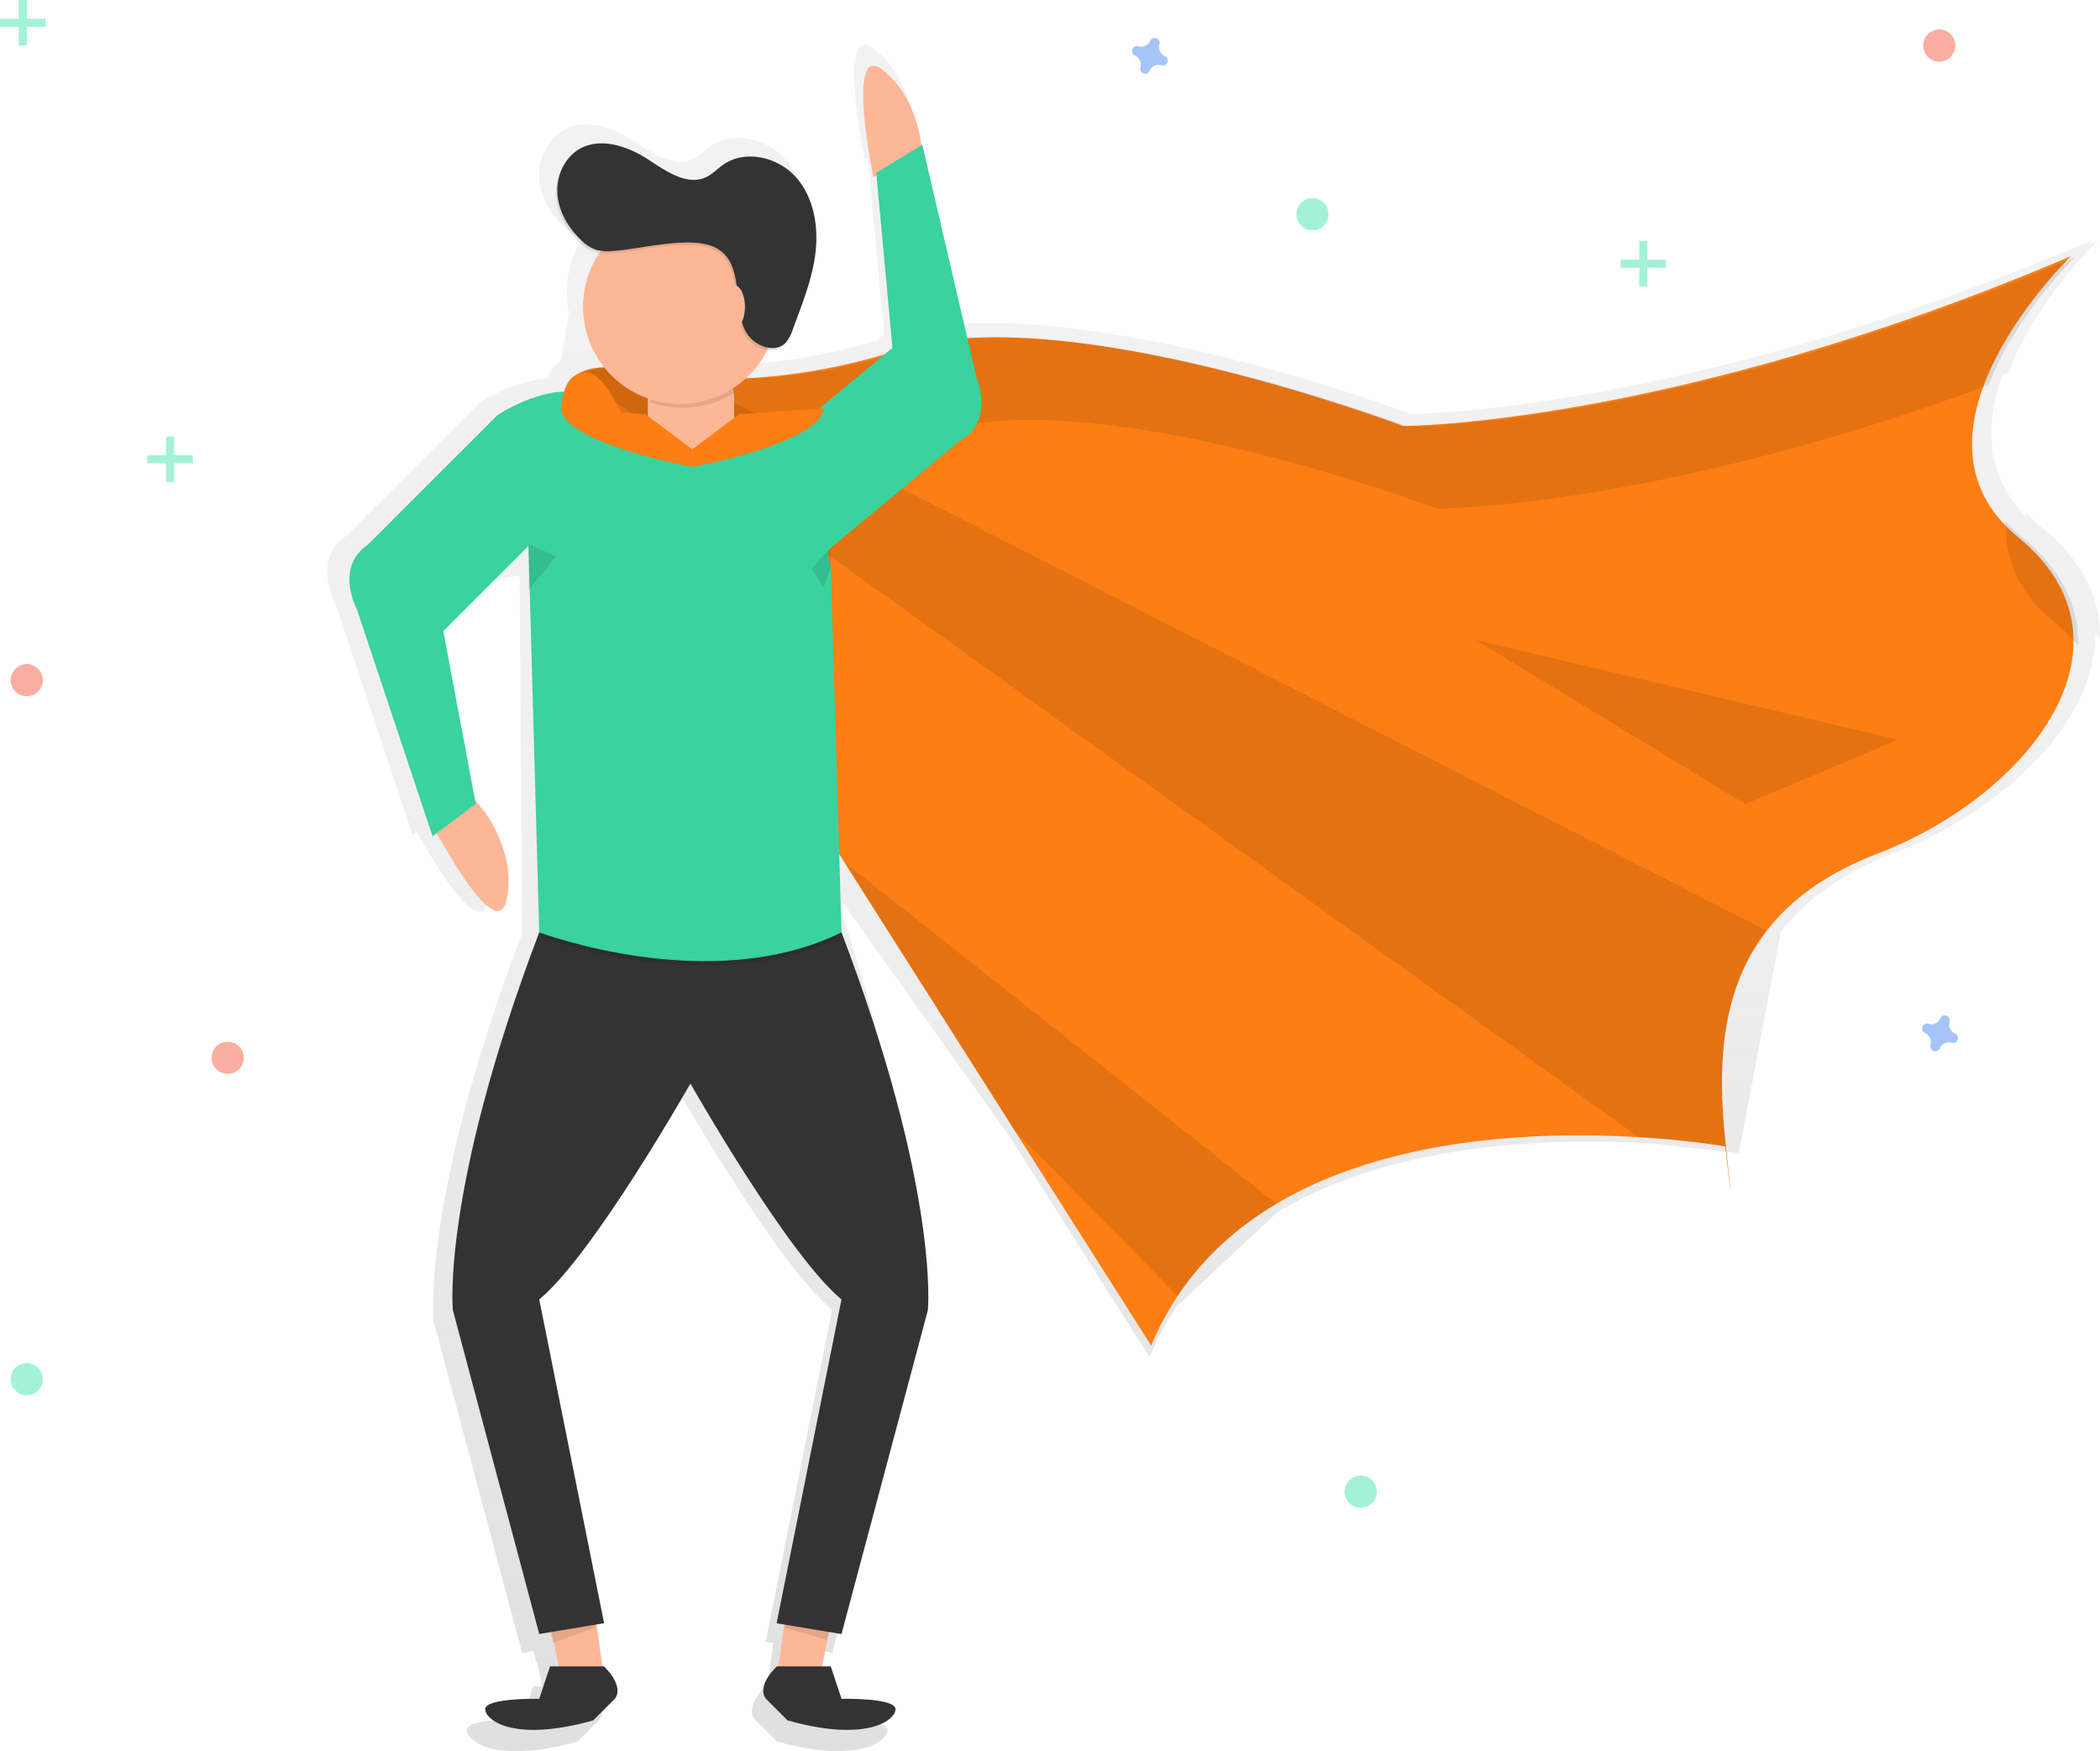<svg xmlns="http://www.w3.org/2000/svg" xmlns:xlink="http://www.w3.org/1999/xlink" data-name="Layer 1" width="906.42" height="756" viewBox="0 0 906.42 756"><defs><linearGradient id="af67113a-287e-4ea5-97c7-bca3f36ab9af-948" x1="670.67" y1="828" x2="670.67" y2="91.4" gradientUnits="userSpaceOnUse"><stop offset="0" stop-color="gray" stop-opacity="0.25"/><stop offset="0.54" stop-color="gray" stop-opacity="0.12"/><stop offset="1" stop-color="gray" stop-opacity="0.1"/></linearGradient><clipPath id="07e7d08c-c6f9-475f-8fa6-c69f2c72c8fe-947" transform="translate(-146.79 -72)"><path id="c8ed4358-d450-436c-89b2-67b880a93208-949" data-name="&lt;Clipping Path&gt;" d="M413.56,230.63s50.57,15.17,121.38-7.59,217.47,32.87,217.47,32.87,116.32,0,288.28-73.33c0,0-78.39,75.86-22.76,121.38s5.06,111.26-60.69,136.55-70.8,75.86-65.75,123.91,0,2.53,0,2.53-197.24-35.4-247.82,86L393.33,258.45S378.16,228.11,413.56,230.63Z" fill="#fd7e14"/></clipPath></defs><title>superhero</title><path d="M1028.76,300.38a65.25,65.25,0,0,1-7.44-7.1c0,.61,0,1.22,0,1.83-18.17-18.54-17.53-41-10.09-61.49l2.46-.91c11.68-30.88,38.45-56.78,38.45-56.78l-4,1.68c1.24-1.28,1.95-2,1.95-2-166,70.81-281.5,74.94-294.38,75.18-7.94-3-73.36-26.82-136.65-35.7-19.91-2.89-39.68-4.34-57.44-3.22l-19.94-85.61-.38.23c-.93-7.34-4.38-23.32-17-33.23C507.45,80.1,520,140.65,520,140.65l1.38-.65,7.06,76.24L525,219.12a262.06,262.06,0,0,1-61.32,10.57A43.15,43.15,0,0,0,473,217.26a8.29,8.29,0,0,0,7.51-2.23,10.19,10.19,0,0,0,1.65-2.31,22,22,0,0,0,2.2-4.73c4.14-11.12,8.66-22.27,10-34.05s-.86-24.56-8.79-33.39-22.39-12.19-32.1-5.37c-2.51,1.76-4.64,4.1-7.4,5.44-8.41,4.07-17.74-2.53-25.57-7.63-9.1-5.93-21.12-10.18-30.55-4.8a18.7,18.7,0,0,0-7,7.18,22.84,22.84,0,0,0-3.47,13.75c.54,7.77,4.73,15,10.34,20.36a17.65,17.65,0,0,0,6.77,4.42,12.56,12.56,0,0,0,2,.44,43.11,43.11,0,0,0-6.26,32.46l-3.49,21.12c-3.1,1.45-4.83,4.62-5.8,7.72-14.59.43-29.52,10.43-29.52,10.43l-57.34,57.34c-14.87,10.09-4.78,28.67-4.78,28.67l33.45,100.35,1.85-1.38c6.86,12.5,27,47,30.87,29.8,4.73-20.84-10-39.76-10-39.76l-.18,0-3.81-4.9-14-74.6L347.29,324l23.8-3.47L372.15,475c-43.54,114.69-38.23,167.25-38.23,167.25l38.23,143.36,4.88-.81,1.18,4.72.43-.15,2.12,10.58h-3.82l-4.78,14.34s-24.42-.53-23.89,4.78,13.81,14.34,47.79,4.78l9.56-9.56s4.78-4.78-4.78-14.34h-.68l-2.65-18.56,3.33-.56L372.15,637.44c23.89-19.65,66.9-95.57,66.9-95.57s43,75.93,66.9,95.57L477.28,780.79l3.33.56L478,799.91h-.68c-9.56,9.56-4.78,14.34-4.78,14.34l9.56,9.56c34,9.56,47.26.53,47.79-4.78S506,814.25,506,814.25l-4.78-14.34h-3.82l2.75-13.76.49-1.47,5.36.89,38.23-143.36s-.71-82.83-37.83-186.37l76.26,106.94L643,657.92a129.34,129.34,0,0,1,11.73-22l43.66-40.79c50.75-30.19,118.5-32,160.34-29.51l38.58,4.17,18.14-95.56c10.57-13.61,26.26-25.35,49.07-34.13,47.32-18.2,87-56.84,86.68-94.41.69.77,1.36,1.54,2,2.32C1053.69,331.39,1046.48,314.89,1028.76,300.38ZM505,442.13l-.05-1.76,2.2,3.46Z" transform="translate(-146.79 -72)" fill="url(#af67113a-287e-4ea5-97c7-bca3f36ab9af-948)"/><path d="M355.67,422l-.18,0L347,411.05l-13.74,13.74,1.52,2.28-1.73.42s27.73,53.56,32.35,33.23S355.67,422,355.67,422Z" transform="translate(-146.79 -72)" fill="#fdb797"/><path id="83eae6ee-46c5-4585-a2a2-a187faac01c1-950" data-name="&lt;Clipping Path&gt;" d="M413.56,230.63s50.57,15.17,121.38-7.59,217.47,32.87,217.47,32.87,116.32,0,288.28-73.33c0,0-78.39,75.86-22.76,121.38s5.06,111.26-60.69,136.55-70.8,75.86-65.75,123.91,0,2.53,0,2.53-197.24-35.4-247.82,86L393.33,258.45S378.16,228.11,413.56,230.63Z" transform="translate(-146.79 -72)" fill="#fd7e14"/><g clip-path="url(#07e7d08c-c6f9-475f-8fa6-c69f2c72c8fe-947)"><polygon points="141.46 84.18 771.11 536.82 809.04 425.56 141.46 84.18" opacity="0.1"/><polygon points="179.39 225.79 528.35 579.81 578.93 541.88 179.39 225.79" opacity="0.1"/></g><g opacity="0.1"><path d="M428.17,266.32s50.57,15.17,121.38-7.59S767,291.61,767,291.61s94.1,0,238.14-53.36c11.39-30.12,37.49-55.38,37.49-55.38-172,73.33-288.28,73.33-288.28,73.33s-146.67-55.63-217.47-32.87-121.38,7.59-121.38,7.59c-35.4-2.53-20.23,27.82-20.23,27.82l10.41,16.41C407.85,269.62,413.9,265.3,428.17,266.32Z" transform="translate(-146.79 -72)"/><path d="M1019.9,304.25a63.64,63.64,0,0,1-7.26-6.93c-.58,14.93,4.57,29.78,19.9,42.33a78.94,78.94,0,0,1,11.18,11.06C1044.21,334.49,1037.18,318.39,1019.9,304.25Z" transform="translate(-146.79 -72)"/></g><polygon points="358.58 700.77 353.92 724.08 335.27 724.08 339.94 691.45 358.58 700.77" fill="#fdb797"/><polygon points="358.2 703.99 356.89 707.93 338.5 702.68 339.81 700.05 358.2 703.99" opacity="0.1"/><polygon points="237.41 700.77 242.07 724.08 260.71 724.08 256.05 691.45 237.41 700.77" fill="#fdb797"/><polygon points="237.34 703.99 238.65 709.24 257.05 702.68 257.05 700.05 237.34 703.99" opacity="0.1"/><path d="M544.82,138.49s-.52-23.36-16.93-36.22-4.13,46.19-4.13,46.19Z" transform="translate(-146.79 -72)" fill="#fdb797"/><path d="M407.5,791.42H384.2l-4.66,14s-23.82-.52-23.3,4.66,13.46,14,46.6,4.66l9.32-9.32S416.82,800.74,407.5,791.42Z" transform="translate(-146.79 -72)" fill="#333"/><path d="M482.06,791.42h23.3l4.66,14s23.82-.52,23.3,4.66-13.46,14-46.6,4.66l-9.32-9.32S472.74,800.74,482.06,791.42Z" transform="translate(-146.79 -72)" fill="#333"/><path d="M510,474.51H379.54c-42.46,111.85-37.28,163.12-37.28,163.12l37.28,139.81,28-4.66L379.54,633c23.3-19.16,65.25-93.21,65.25-93.21S486.72,613.8,510,633l-28,139.81,28,4.66,37.28-139.81S552.49,586.36,510,474.51Z" transform="translate(-146.79 -72)" fill="#333"/><path d="M379.54,476.32s74,28,130.49,0H379.54Z" transform="translate(-146.79 -72)" opacity="0.1"/><path d="M375.42,307.19l-37.28,37.28,14,74.57-18.64,14-32.62-97.87s-9.84-18.12,4.66-28l55.93-55.93s24-16.08,40.5-7.84-26.87,63.2-26.87,63.2" transform="translate(-146.79 -72)" fill="#3ad29f"/><path d="M374.87,306.73l4.66,167.78s74,28,130.49,0l-4.66-157.94-1.19-5.22.86-2.57,56-46.44c15.35-8.45,7.24-27.41,7.24-27.41l-23.4-100.47L525,146.64l7,75.54-39.88,33.08-1-.05,0,.25-102.23-4.65" transform="translate(-146.79 -72)" fill="#3ad29f"/><rect x="279.61" y="155.76" width="37.28" height="41.94" rx="15.83" ry="15.83" fill="#fdb797"/><path d="M427.59,245.67a41.93,41.93,0,0,0,36-4,18.71,18.71,0,0,0-17.52-12.29h0A18.7,18.7,0,0,0,427.59,245.67Z" transform="translate(-146.79 -72)" opacity="0.1"/><circle cx="293.59" cy="132.46" r="41.94" fill="#fdb797"/><path d="M411.25,181.33a21.6,21.6,0,0,1-7.8-.44,17.22,17.22,0,0,1-6.6-4.32c-5.48-5.26-9.56-12.28-10.09-19.86s3-15.61,9.57-19.37c9.2-5.24,20.93-1.1,29.8,4.68,7.63,5,16.74,11.41,24.94,7.44,2.69-1.3,4.77-3.59,7.22-5.3,9.47-6.65,23.57-3.37,31.3,5.24s9.9,21.07,8.57,32.57-5.73,22.37-9.77,33.21a16.11,16.11,0,0,1-3.13,5.83c-4.92,5.05-14.13,1.13-17.37-5.13-5.63-10.89,0-29.77-13.3-36.12C444,174.72,422.62,180.59,411.25,181.33Z" transform="translate(-146.79 -72)" opacity="0.1"/><path d="M411.88,180.29a21.6,21.6,0,0,1-7.8-.44,17.22,17.22,0,0,1-6.6-4.32c-5.48-5.26-9.56-12.28-10.09-19.86s3-15.61,9.57-19.37c9.2-5.24,20.93-1.1,29.8,4.68,7.63,5,16.74,11.41,24.94,7.44,2.69-1.3,4.77-3.59,7.22-5.3,9.47-6.65,23.57-3.37,31.3,5.24s9.9,21.07,8.57,32.57S493,203.3,489,214.14a16.11,16.11,0,0,1-3.13,5.83c-4.92,5.05-14.13,1.13-17.37-5.13-5.63-10.89,0-29.77-13.3-36.12C444.66,173.68,423.24,179.56,411.88,180.29Z" transform="translate(-146.79 -72)" fill="#333"/><ellipse cx="316.89" cy="132.46" rx="4.66" ry="9.32" fill="#fdb797"/><polygon points="228.14 234.71 239.97 240.25 228.14 254.71 228.14 234.71" opacity="0.1"/><polygon points="358.2 236.75 350.32 245.51 355.57 253.39 358.64 244.63 358.2 236.75" opacity="0.1"/><path d="M445.59,266v7.59s-55.35-10.11-56.76-25.29l36.53,2.53Z" transform="translate(-146.79 -72)" fill="#fd7e14"/><path d="M445.59,266v7.59s55.35-10.11,56.76-25.29l-36.53,2.53Z" transform="translate(-146.79 -72)" fill="#fd7e14"/><polygon points="637.09 276.36 819.16 319.35 753.41 347.17 637.09 276.36" opacity="0.1"/><path d="M389,248.67s0-15.89,10.6-15.89,21.19,31.79,21.19,31.79Z" transform="translate(-146.79 -72)" fill="#fd7e14"/><circle cx="11.56" cy="293.66" r="6.94" fill="#f55f44" opacity="0.5"/><circle cx="98.27" cy="456.68" r="6.94" fill="#f55f44" opacity="0.5"/><circle cx="837.05" cy="19.65" r="6.94" fill="#f55f44" opacity="0.5"/><path d="M649.59,96.23a4.25,4.25,0,0,1-2.37-5.13,2,2,0,0,0,.09-.47h0a2.13,2.13,0,0,0-3.83-1.41h0a2,2,0,0,0-.24.42A4.25,4.25,0,0,1,638.12,92a2,2,0,0,0-.47-.09h0a2.13,2.13,0,0,0-1.41,3.83h0a2,2,0,0,0,.42.24A4.25,4.25,0,0,1,639,101.1a2,2,0,0,0-.09.47h0a2.13,2.13,0,0,0,3.83,1.41h0a2,2,0,0,0,.24-.42,4.25,4.25,0,0,1,5.13-2.37,2,2,0,0,0,.47.09h0A2.13,2.13,0,0,0,650,96.46h0A2,2,0,0,0,649.59,96.23Z" transform="translate(-146.79 -72)" fill="#4d8af0" opacity="0.5"/><path d="M990.65,518.22a4.25,4.25,0,0,1-2.37-5.13,2,2,0,0,0,.09-.47h0a2.13,2.13,0,0,0-3.83-1.41h0a2,2,0,0,0-.24.42,4.25,4.25,0,0,1-5.13,2.37,2,2,0,0,0-.47-.09h0a2.13,2.13,0,0,0-1.41,3.83h0a2,2,0,0,0,.42.24,4.25,4.25,0,0,1,2.37,5.13,2,2,0,0,0-.09.47h0a2.13,2.13,0,0,0,3.83,1.41h0a2,2,0,0,0,.24-.42,4.25,4.25,0,0,1,5.13-2.37,2,2,0,0,0,.47.09h0a2.13,2.13,0,0,0,1.41-3.83h0A2,2,0,0,0,990.65,518.22Z" transform="translate(-146.79 -72)" fill="#4d8af0" opacity="0.5"/><circle cx="587.32" cy="643.97" r="6.94" fill="#47e6b1" opacity="0.5"/><circle cx="11.56" cy="595.42" r="6.94" fill="#47e6b1" opacity="0.5"/><circle cx="566.51" cy="92.49" r="6.94" fill="#47e6b1" opacity="0.5"/><g opacity="0.5"><rect x="8.09" width="3.47" height="19.65" fill="#47e6b1"/><rect x="154.88" y="72" width="3.47" height="19.65" transform="translate(91.65 -146.79) rotate(90)" fill="#47e6b1"/></g><g opacity="0.5"><rect x="71.68" y="188.45" width="3.47" height="19.65" fill="#47e6b1"/><rect x="218.47" y="260.45" width="3.47" height="19.65" transform="translate(343.69 -21.93) rotate(90)" fill="#47e6b1"/></g><g opacity="0.5"><rect x="707.56" y="104.05" width="3.47" height="19.65" fill="#47e6b1"/><rect x="854.35" y="176.05" width="3.47" height="19.65" transform="translate(895.18 -742.21) rotate(90)" fill="#47e6b1"/></g></svg>